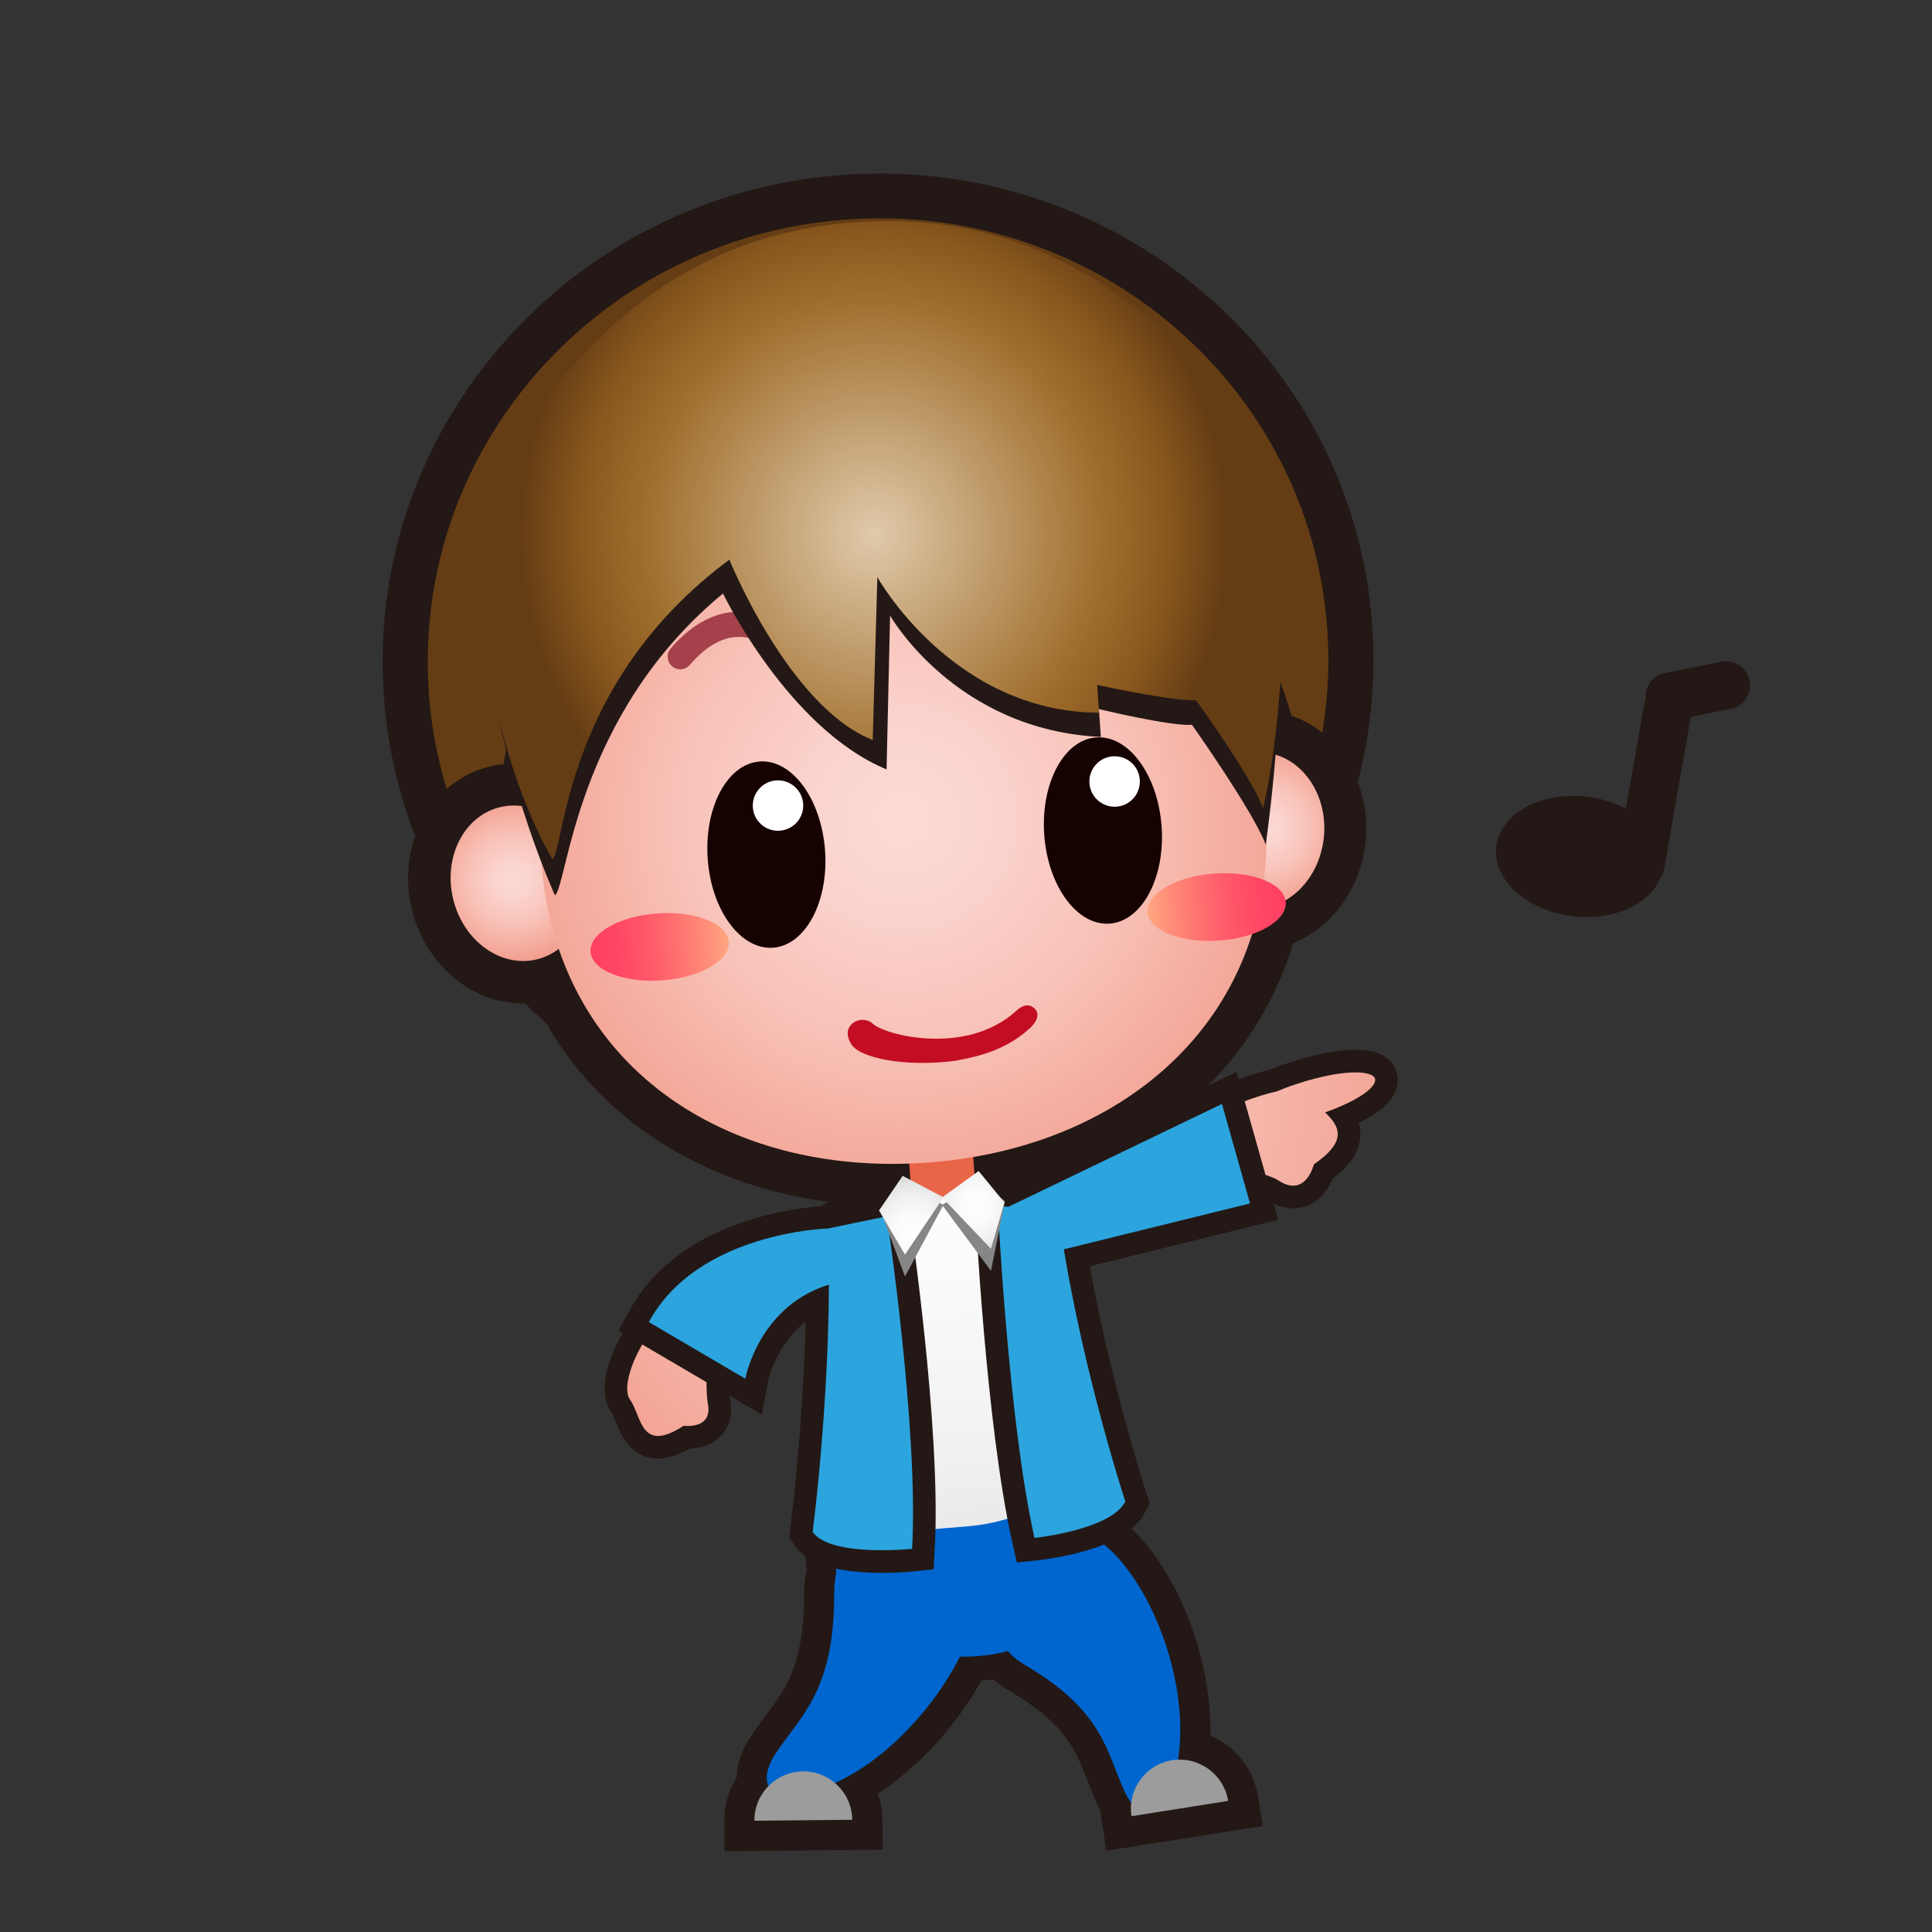<?xml version="1.0" encoding="iso-8859-1"?>
<!-- Generator: Adobe Illustrator 16.0.0, SVG Export Plug-In . SVG Version: 6.00 Build 0)  -->
<!DOCTYPE svg PUBLIC "-//W3C//DTD SVG 1.1//EN" "http://www.w3.org/Graphics/SVG/1.1/DTD/svg11.dtd">
<svg version="1.1" xmlns="http://www.w3.org/2000/svg" xmlns:xlink="http://www.w3.org/1999/xlink" x="0px" y="0px" width="64px"
	 height="64px" viewBox="0 0 64 64" style="enable-background:new 0 0 64 64;" xml:space="preserve">
<rect x="0" y="0" width="64" height="64" fill="#333333" stroke="none"/>
<g id="man_x5F_dancing_x28_p_x29_">
	<g id="man_x5F_dancing_x28_ye_x29__7_">
		
			<path id="path34-7-5_360_" style="fill:#4C0A02;stroke:#231815;stroke-width:2;stroke-linecap:round;stroke-linejoin:round;stroke-miterlimit:10;" d="
			M34.971,42.258c0.234-0.341,0.402-1.697-0.134-1.929c-0.535-0.228-1.878-0.505-1.878-0.505c-1.209-0.289-2.411-0.199-3.565,0.264
			c0,0-1.293,0.473-1.792,0.777c-0.496,0.306-0.147,1.627,0.133,1.929c0,0,0.732,3.819,0.025,7.853c0,0,1.623,1.709,4.259,1.514
			c2.635-0.195,4.01-2.126,4.01-2.126C34.771,46.145,34.971,42.258,34.971,42.258z"/>
		<g id="g204_10_">
			<g id="g202_11_">
				<g id="g191_8_">
					<path id="path4_58_" style="fill:#F09400;stroke:#231815;stroke-width:1.542;stroke-miterlimit:10;" d="M44.689,20.775
						c0.605,8.465-5.891,15.821-14.504,16.438c-8.62,0.615-16.096-5.742-16.701-14.206c-0.605-8.466,5.889-15.83,14.509-16.446
						C36.607,5.944,44.085,12.31,44.689,20.775z"/>
					
						<radialGradient id="path19_1_" cx="287.315" cy="-333.371" r="0.504" gradientTransform="matrix(0.998 -0.071 -0.071 -0.998 -272.658 -295.089)" gradientUnits="userSpaceOnUse">
						<stop  offset="0" style="stop-color:#E0CAAB"/>
						<stop  offset="0.663" style="stop-color:#9E6C2A"/>
						<stop  offset="0.827" style="stop-color:#8A581E"/>
						<stop  offset="1" style="stop-color:#653D14"/>
					</radialGradient>
					<path id="path19_16_" style="fill:url(#path19_1_);" d="M43.966,20.827c0.577,8.072-5.618,15.085-13.832,15.673
						c-8.22,0.588-15.35-5.473-15.927-13.545C13.63,14.881,19.824,7.859,28.043,7.272C36.258,6.684,43.389,12.753,43.966,20.827z"/>
					<path id="path21_42_" style="fill:#48140F;stroke:#231815;stroke-width:2.782;stroke-miterlimit:10;" d="M41.926,26.772
						c0.49,6.849-4.597,11.267-11.223,11.742c-6.626,0.476-12.288-3.176-12.777-10.026c-0.49-6.853,4.485-12.796,11.111-13.269
						C35.663,14.745,41.436,19.918,41.926,26.772z"/>
					<path id="path23_39_" style="fill:none;stroke:#231815;stroke-width:2.782;stroke-miterlimit:10;" d="M43.857,27.713
						c-0.135,1.428-1.233,2.494-2.459,2.38c-1.224-0.115-2.106-1.362-1.974-2.791c0.134-1.426,1.232-2.488,2.454-2.376
						C43.105,25.041,43.99,26.29,43.857,27.713z"/>
					
						<radialGradient id="path30_1_" cx="348.201" cy="-302.239" r="4.379" gradientTransform="matrix(0.996 0.092 0.092 -0.996 -277.106 -305.64)" gradientUnits="userSpaceOnUse">
						<stop  offset="0" style="stop-color:#FCDBD7"/>
						<stop  offset="0.128" style="stop-color:#FBD4CF"/>
						<stop  offset="0.327" style="stop-color:#F8C3B9"/>
						<stop  offset="0.571" style="stop-color:#F3A596"/>
						<stop  offset="0.849" style="stop-color:#ED7D65"/>
						<stop  offset="1" style="stop-color:#E96547"/>
					</radialGradient>
					<path id="path30_14_" style="fill:url(#path30_1_);" d="M43.857,27.713c-0.135,1.428-1.233,2.494-2.459,2.38
						c-1.224-0.115-2.106-1.362-1.974-2.791c0.134-1.426,1.232-2.488,2.454-2.376C43.105,25.041,43.99,26.29,43.857,27.713z"/>
					
						<ellipse id="ellipse32_6_" transform="matrix(0.233 0.973 -0.973 0.233 41.626 5.741)" style="fill:none;stroke:#231815;stroke-width:2.782;stroke-miterlimit:10;" cx="17.174" cy="29.258" rx="2.596" ry="2.226"/>
					
						<radialGradient id="path39_1_" cx="-135.425" cy="-381.747" r="4.376" gradientTransform="matrix(-0.972 0.233 -0.233 -0.972 -203.574 -310.356)" gradientUnits="userSpaceOnUse">
						<stop  offset="0" style="stop-color:#FCDBD7"/>
						<stop  offset="0.128" style="stop-color:#FBD4CF"/>
						<stop  offset="0.327" style="stop-color:#F8C3B9"/>
						<stop  offset="0.571" style="stop-color:#F3A596"/>
						<stop  offset="0.849" style="stop-color:#ED7D65"/>
						<stop  offset="1" style="stop-color:#E96547"/>
					</radialGradient>
					<path id="path39_22_" style="fill:url(#path39_1_);" d="M15.01,29.776c0.335,1.395,1.575,2.292,2.771,2.006
						c1.195-0.288,1.893-1.647,1.559-3.043c-0.334-1.393-1.573-2.287-2.771-2.002C15.375,27.024,14.676,28.385,15.01,29.776z"/>
					<path id="path41_5_" style="fill:#48140F;stroke:#231815;stroke-width:1.5;stroke-miterlimit:10;" d="M45.532,35.695
						c-0.151-0.238-1.083-0.274-2.56,0.207c-0.257,0.082-0.476,0.168-0.679,0.252c-1.313,0.289-3.655,1.398-6.121,2.746
						c-5.382,2.932-2.03,3.082-2.03,3.082c0.74,0.109,1.438-0.75,2.361-1.277c1.53-0.87,4.111-2.52,5.803-1.628
						c0.946,0.655,1.217-0.507,1.217-0.507c1.156-0.793,0.83-1.276,0.373-1.721C45.17,36.396,45.674,35.921,45.532,35.695z"/>
					
						<radialGradient id="path48_1_" cx="251.06" cy="-365.426" r="30.893" gradientTransform="matrix(0.991 -0.136 -0.136 -0.991 -270.086 -292.951)" gradientUnits="userSpaceOnUse">
						<stop  offset="0" style="stop-color:#FCDBD7"/>
						<stop  offset="0.128" style="stop-color:#FBD4CF"/>
						<stop  offset="0.327" style="stop-color:#F8C3B9"/>
						<stop  offset="0.571" style="stop-color:#F3A596"/>
						<stop  offset="0.849" style="stop-color:#ED7D65"/>
						<stop  offset="1" style="stop-color:#E96547"/>
					</radialGradient>
					<path id="path48_7_" style="fill:url(#path48_1_);" d="M45.532,35.695c-0.151-0.238-1.083-0.274-2.56,0.207
						c-0.257,0.082-0.476,0.168-0.679,0.252c-1.313,0.289-3.655,1.398-6.121,2.746c-5.382,2.932-2.03,3.082-2.03,3.082
						c0.74,0.109,1.438-0.75,2.361-1.277c1.53-0.87,4.111-2.52,5.803-1.628c0.946,0.655,1.217-0.507,1.217-0.507
						c1.156-0.793,0.83-1.276,0.373-1.721C45.17,36.396,45.674,35.921,45.532,35.695z"/>
					<g id="g52_6_">
						
							<ellipse id="ellipse50_6_" style="fill:#48140F;stroke:#231815;stroke-width:1.85;stroke-linecap:round;stroke-linejoin:round;stroke-miterlimit:10;" cx="32.071" cy="51.381" rx="4.469" ry="3.375"/>
					</g>
					<ellipse id="ellipse54_22_" style="fill:#0083C5;" cx="32.071" cy="51.281" rx="4.469" ry="3.375"/>
					<path id="path56_28_" style="fill:#48140F;stroke:#231815;stroke-width:2;stroke-miterlimit:10;" d="M35.982,50.764
						c1.844,0.938,3.272,4.359,3.102,6.948s-1.252,2.904-1.84,1.612c-0.59-1.291-0.692-2.647-3.289-4.168
						C31.359,53.635,34.68,50.098,35.982,50.764z"/>
					<path id="path58_27_" style="fill:#48140F;stroke:#231815;stroke-width:2;stroke-miterlimit:10;" d="M40.684,59.658
						c-0.141-0.881-0.971-1.486-1.854-1.348c-0.883,0.14-1.487,0.969-1.348,1.854L40.684,59.658z"/>
					<path id="path60_6_" style="fill:#48140F;stroke:#231815;stroke-width:2;stroke-miterlimit:10;" d="M32.446,52.331
						c0.126,2.185-2.097,5.317-4.416,6.549c-2.317,1.231-3.139,0.417-2.323-0.813c0.813-1.227,1.932-2.045,1.926-5.229
						C27.625,49.656,32.359,50.789,32.446,52.331z"/>
					<path id="path62_15_" style="fill:#48140F;stroke:#231815;stroke-width:2;stroke-miterlimit:10;" d="M24.991,60.314
						c-0.008-0.892,0.711-1.625,1.604-1.635c0.893-0.011,1.627,0.709,1.637,1.604L24.991,60.314z"/>
					
						<ellipse id="ellipse64_8_" style="fill:#48140F;stroke:#231815;stroke-width:2;stroke-miterlimit:10;" cx="31.963" cy="51.305" rx="3.805" ry="3.375"/>
					<path id="path66_24_" style="fill:#0066CF;" d="M35.982,50.764c1.844,0.938,3.272,4.359,3.102,6.948s-1.252,2.904-1.84,1.612
						c-0.59-1.291-0.692-2.647-3.289-4.168C31.359,53.635,34.68,50.098,35.982,50.764z"/>
					<path id="path68_18_" style="fill:#9C9C9D;" d="M40.684,59.658c-0.141-0.881-0.971-1.486-1.854-1.348
						c-0.883,0.14-1.487,0.969-1.348,1.854L40.684,59.658z"/>
					<path id="path70_7_" style="fill:#0066CF;" d="M32.446,52.331c0.126,2.185-2.097,5.317-4.416,6.549
						c-2.317,1.231-3.139,0.417-2.323-0.813c0.813-1.227,1.926-2.045,1.926-5.229C27.633,48.917,32.359,50.789,32.446,52.331z"/>
					<path id="path72_10_" style="fill:#9C9C9D;" d="M24.991,60.314c-0.008-0.892,0.711-1.625,1.604-1.635
						c0.893-0.011,1.627,0.709,1.637,1.604L24.991,60.314z"/>
					<ellipse id="ellipse74_9_" style="fill:#0066CF;" cx="31.962" cy="51.504" rx="4.319" ry="3.375"/>
					<path id="path34-7-5_359_" style="fill:#0066CF;" d="M34.971,42.258c0.234-0.341,0.402-1.697-0.134-1.929
						c-0.535-0.228-1.878-0.505-1.878-0.505c-1.209-0.289-2.411-0.199-3.565,0.264c0,0-1.293,0.473-1.792,0.777
						c-0.496,0.306-0.147,1.627,0.133,1.929c0,0,0.732,3.819,0.025,7.853c0,0,1.61,1.51,4.246,1.313
						c2.637-0.194,4.023-1.927,4.023-1.927C34.771,46.145,34.971,42.258,34.971,42.258z"/>
					<radialGradient id="polygon82_1_" cx="32.5" cy="44.625" r="5.274" gradientUnits="userSpaceOnUse">
						<stop  offset="0" style="stop-color:#FCDBD7"/>
						<stop  offset="0.128" style="stop-color:#FBD4CF"/>
						<stop  offset="0.327" style="stop-color:#F8C3B9"/>
						<stop  offset="0.571" style="stop-color:#F3A596"/>
						<stop  offset="0.849" style="stop-color:#ED7D65"/>
						<stop  offset="1" style="stop-color:#E96547"/>
					</radialGradient>
					<polygon id="polygon82_7_" style="fill:url(#polygon82_1_);" points="32.417,40.809 30.293,40.959 30.072,37.863 
						32.195,37.711 					"/>
					
						<radialGradient id="path34-7-5_1_" cx="289.832" cy="-351.653" r="29.528" gradientTransform="matrix(0.963 -0.071 -0.069 -0.998 -272.354 -295.089)" gradientUnits="userSpaceOnUse">
						<stop  offset="0" style="stop-color:#E5E2DF"/>
						<stop  offset="0" style="stop-color:#F1EFEE"/>
						<stop  offset="0" style="stop-color:#FFFFFF"/>
						<stop  offset="0.229" style="stop-color:#FBFBFB"/>
						<stop  offset="0.447" style="stop-color:#F0F0F0"/>
						<stop  offset="0.66" style="stop-color:#DDDDDE"/>
						<stop  offset="0.869" style="stop-color:#C2C3C4"/>
						<stop  offset="1" style="stop-color:#ADAEB0"/>
					</radialGradient>
					<path id="path34-7-5_358_" style="fill:url(#path34-7-5_1_);" d="M34.971,42.258c0.234-0.341,0.402-1.697-0.134-1.929
						c-0.535-0.228-1.878-0.505-1.878-0.505c-1.209-0.289-2.411-0.199-3.565,0.264c0,0-1.293,0.473-1.792,0.777
						c-0.496,0.306-0.147,1.627,0.133,1.929c0,0,0.732,2.425,0.025,6.458c2.224,2.084-0.614,1.674,4.246,1.313
						c2.637-0.194,4.023-1.926,4.023-1.926C34.771,44.75,34.971,42.258,34.971,42.258z"/>
					<path id="path102_17_" style="fill:#231815;stroke:#231815;stroke-width:1.5;stroke-miterlimit:10;" d="M33.053,39.961
						c0,0,0.348,7.122,1.215,10.984c0,0,2.529-0.26,3.01-1.205c0,0-1.607-4.891-2.237-9.699L33.053,39.961z"/>
					<polygon id="polygon104_5_" style="fill:#2CA4DE;stroke:#231815;stroke-width:1.5;stroke-miterlimit:10;" points="
						33.202,40.074 40.479,36.57 41.409,39.865 35.146,41.409 					"/>
					<path id="path106_9_" style="fill:#2CA4DE;" d="M33.053,39.961c0,0,0.348,7.122,1.215,10.984c0,0,2.529-0.26,3.01-1.205
						c0,0-1.607-4.891-2.237-9.699L33.053,39.961z"/>
					<path id="path30-2_360_" style="fill:#48140F;stroke:#231815;stroke-width:1.5;stroke-miterlimit:10;" d="M24.783,43.314
						c-0.939,0.756-1.526,1.44-1.345,3.127c0.219,0.933-0.791,0.789-0.791,0.789c-1.446,0.944-1.383-0.328-1.781-0.871
						c-0.397-0.543,0.52-2.934,3.001-4.319c2.836-1.41,4.231-1.224,4.211-0.367C28.062,42.523,26.287,42.107,24.783,43.314z"/>
					<g id="path34-7-5_357_">
						
							<radialGradient id="path30-2_1_" cx="398.22" cy="289.305" r="27.337" gradientTransform="matrix(-0.008 0.878 0.9 0.004 -224.578 -312.158)" gradientUnits="userSpaceOnUse">
							<stop  offset="0" style="stop-color:#FCDBD7"/>
							<stop  offset="0.128" style="stop-color:#FBD4CF"/>
							<stop  offset="0.327" style="stop-color:#F8C3B9"/>
							<stop  offset="0.571" style="stop-color:#F3A596"/>
							<stop  offset="0.849" style="stop-color:#ED7D65"/>
							<stop  offset="1" style="stop-color:#E96547"/>
						</radialGradient>
						<path id="path30-2_359_" style="fill:url(#path30-2_1_);" d="M24.783,43.314c-0.939,0.756-1.526,1.44-1.345,3.127
							c0.219,0.933-0.791,0.789-0.791,0.789c-1.446,0.944-1.383-0.328-1.781-0.871c-0.397-0.543,0.52-2.934,3.001-4.319
							c2.836-1.41,5.316-1.657,4.211-0.367C28.062,42.523,26.287,42.107,24.783,43.314z"/>
					</g>
					<path id="path115_15_" style="fill:#231815;stroke:#231815;stroke-width:1.5;stroke-miterlimit:10;" d="M29.378,40.291
						c0,0,1.058,7.063,0.837,11.016c0,0-2.687,0.285-3.295-0.557c0,0,0.682-5.207,0.513-10.055L29.378,40.291z"/>
					<path id="path117_18_" style="fill:#2CA4DE;stroke:#231815;stroke-width:1.5;stroke-miterlimit:10;" d="M27.434,40.695
						c0,0-4.325,0.111-5.94,3.101l3.196,1.876c0,0,0.446-2.486,2.905-3.156L27.434,40.695z"/>
					<path id="path119_18_" style="fill:#2CA4DE;" d="M29.378,40.291c0,0,1.058,7.063,0.837,11.016c0,0-2.687,0.285-3.295-0.557
						c0,0,0.682-5.207,0.513-10.055L29.378,40.291z"/>
					<polygon id="polygon121_5_" style="fill:#868686;" points="29.902,39.3 31.253,39.91 29.979,42.288 29.152,40.05 					"/>
					<polygon id="polygon123_5_" style="fill:#868686;" points="32.418,39.141 31.208,39.916 32.827,42.098 33.292,39.785 					"/>
					
						<radialGradient id="polygon142_1_" cx="336.486" cy="-338.889" r="2.923" gradientTransform="matrix(0.895 0 0 -1 -270.894 -298)" gradientUnits="userSpaceOnUse">
						<stop  offset="0" style="stop-color:#E5E2DF"/>
						<stop  offset="0" style="stop-color:#F1EFEE"/>
						<stop  offset="0" style="stop-color:#FFFFFF"/>
						<stop  offset="0.229" style="stop-color:#FBFBFB"/>
						<stop  offset="0.447" style="stop-color:#F0F0F0"/>
						<stop  offset="0.66" style="stop-color:#DDDDDE"/>
						<stop  offset="0.869" style="stop-color:#C2C3C4"/>
						<stop  offset="1" style="stop-color:#ADAEB0"/>
					</radialGradient>
					<polygon id="polygon142_5_" style="fill:url(#polygon142_1_);" points="29.902,38.951 31.253,39.661 29.979,41.561 
						29.119,40.1 					"/>
					
						<radialGradient id="polygon161_1_" cx="-232.594" cy="-370.404" r="2.543" gradientTransform="matrix(-0.889 0.115 -0.103 -0.993 -212.597 -301.109)" gradientUnits="userSpaceOnUse">
						<stop  offset="0" style="stop-color:#E5E2DF"/>
						<stop  offset="0" style="stop-color:#F1EFEE"/>
						<stop  offset="0" style="stop-color:#FFFFFF"/>
						<stop  offset="0.229" style="stop-color:#FBFBFB"/>
						<stop  offset="0.447" style="stop-color:#F0F0F0"/>
						<stop  offset="0.66" style="stop-color:#DDDDDE"/>
						<stop  offset="0.869" style="stop-color:#C2C3C4"/>
						<stop  offset="1" style="stop-color:#ADAEB0"/>
					</radialGradient>
					<polygon id="polygon161_5_" style="fill:url(#polygon161_1_);" points="32.418,38.792 31.208,39.667 32.827,41.369 
						33.273,39.835 					"/>
					
						<radialGradient id="path168_1_" cx="278.793" cy="-342.69" r="22.039" gradientTransform="matrix(0.998 -0.071 -0.071 -0.998 -272.658 -295.089)" gradientUnits="userSpaceOnUse">
						<stop  offset="0" style="stop-color:#FCDBD7"/>
						<stop  offset="0.128" style="stop-color:#FBD4CF"/>
						<stop  offset="0.327" style="stop-color:#F8C3B9"/>
						<stop  offset="0.571" style="stop-color:#F3A596"/>
						<stop  offset="0.849" style="stop-color:#ED7D65"/>
						<stop  offset="1" style="stop-color:#E96547"/>
					</radialGradient>
					<path id="path168_13_" style="fill:url(#path168_1_);" d="M41.926,26.772c0.49,6.849-4.597,11.267-11.223,11.742
						c-6.626,0.476-12.288-3.176-12.777-10.026c-0.49-6.853,4.485-12.796,11.111-13.269C35.663,14.745,41.436,19.918,41.926,26.772z
						"/>
					
						<path id="path170_12_" style="fill:none;stroke:#A4414A;stroke-width:0.835;stroke-linecap:round;stroke-linejoin:round;stroke-miterlimit:10;" d="
						M36.867,20.729c0,0-1.701-1.992-3.646,0.261"/>
					
						<path id="path172_10_" style="fill:none;stroke:#A4414A;stroke-width:0.835;stroke-linecap:round;stroke-linejoin:round;stroke-miterlimit:10;" d="
						M26.181,21.493c0,0-1.702-1.992-3.646,0.261"/>
					<path id="path174_10_" style="fill:#231815;" d="M18.383,29.659c0,0-1.621-3.557-2.129-7.518
						c-0.355-2.785-0.814-4.559,1.158-7.21c2.018-2.713,5.082-6.348,10.996-6.771c5.91-0.422,9.464,2.739,11.846,5.137
						c2.33,2.344,2.126,4.166,2.172,6.973c0.063,3.993-0.498,7.707-0.498,7.707c-0.393-1.064-2.441-3.967-2.441-3.967
						c-0.717,0.052-3.084-0.521-3.084-0.521l0.064,0.922c-4.83-0.226-6.982-4.02-6.982-4.02l-0.116,5.096
						c-3.259-1.346-5.419-5.827-5.419-5.827C19.041,23.707,18.803,29.355,18.383,29.659z"/>
					
						<radialGradient id="path189_1_" cx="286.989" cy="-333.67" r="12.095" gradientTransform="matrix(0.966 -0.069 -0.071 -0.998 -271.975 -295.507)" gradientUnits="userSpaceOnUse">
						<stop  offset="0" style="stop-color:#E0CAAB"/>
						<stop  offset="0.663" style="stop-color:#9E6C2A"/>
						<stop  offset="0.827" style="stop-color:#8A581E"/>
						<stop  offset="1" style="stop-color:#653D14"/>
					</radialGradient>
					<path id="path189_11_" style="fill:url(#path189_1_);" d="M18.298,28.461c0,0-1.67-2.696-2.212-7.111
						c-0.38-3.104-0.703-4.567,1.269-7.218c2.018-2.713,5.083-6.349,10.996-6.771c5.911-0.423,9.463,2.738,11.847,5.137
						c2.329,2.344,2.217,3.837,2.282,6.964c0.093,4.447-0.638,7.315-0.638,7.315c-0.393-1.065-2.221-3.582-2.221-3.582
						c-0.718,0.051-3.276-0.507-3.276-0.507l0.065,0.922c-4.867-0.022-7.346-4.492-7.346-4.492l-0.154,5.396
						c-2.78-1.097-4.749-5.975-4.749-5.975C18.638,22.637,18.717,28.157,18.298,28.461z"/>
				</g>
				<path id="path209_160_" style="fill:#160201;" d="M38.48,27.379c0.121,1.699-0.651,3.141-1.724,3.217
					c-1.075,0.077-2.042-1.24-2.164-2.939c-0.122-1.708,0.648-3.153,1.724-3.229C37.389,24.351,38.357,25.671,38.48,27.379z"/>
				<g id="g200_11_">
					<g id="g198_10_">
						<g id="g196_8_">
							<circle id="circle194_6_" style="fill:#FFFFFF;" cx="36.923" cy="25.888" r="0.836"/>
						</g>
					</g>
				</g>
			</g>
		</g>
		<g id="g213_213_">
			
				<linearGradient id="path219_1_" gradientUnits="userSpaceOnUse" x1="286.677" y1="-346.607" x2="291.264" y2="-346.607" gradientTransform="matrix(0.998 -0.071 -0.071 -0.998 -272.658 -295.089)">
				<stop  offset="0" style="stop-color:#FFA67F"/>
				<stop  offset="0.097" style="stop-color:#FF967B"/>
				<stop  offset="0.365" style="stop-color:#FF7170"/>
				<stop  offset="0.614" style="stop-color:#FF5568"/>
				<stop  offset="0.834" style="stop-color:#FF4564"/>
				<stop  offset="1" style="stop-color:#FF3F62"/>
			</linearGradient>
			<path id="path219_8_" style="fill:url(#path219_1_);" d="M42.591,29.885c0.044,0.612-0.942,1.183-2.208,1.273
				c-1.264,0.09-2.324-0.334-2.367-0.946c-0.043-0.613,0.945-1.184,2.209-1.274S42.547,29.272,42.591,29.885z"/>
			
				<linearGradient id="path234_1_" gradientUnits="userSpaceOnUse" x1="-207.505" y1="-347.047" x2="-202.915" y2="-347.047" gradientTransform="matrix(-0.998 0.071 -0.071 -0.998 -207.589 -300.182)">
				<stop  offset="0" style="stop-color:#FFA67F"/>
				<stop  offset="0.097" style="stop-color:#FF967B"/>
				<stop  offset="0.365" style="stop-color:#FF7170"/>
				<stop  offset="0.614" style="stop-color:#FF5568"/>
				<stop  offset="0.834" style="stop-color:#FF4564"/>
				<stop  offset="1" style="stop-color:#FF3F62"/>
			</linearGradient>
			<path id="path234_9_" style="fill:url(#path234_1_);" d="M19.563,31.531c0.044,0.612,1.105,1.037,2.37,0.946
				c1.263-0.09,2.253-0.662,2.209-1.273c-0.044-0.611-1.105-1.036-2.368-0.946C20.509,30.348,19.519,30.918,19.563,31.531z"/>
		</g>
		<g id="g213_212_">
			<path id="path209_159_" style="fill:#160201;" d="M27.331,28.177c0.121,1.699-0.651,3.14-1.723,3.217
				c-1.075,0.077-2.043-1.239-2.164-2.938c-0.123-1.708,0.647-3.153,1.723-3.23C26.239,25.148,27.208,26.468,27.331,28.177z"/>
			<path id="path211_131_" style="fill:#FFFFFF;" d="M26.606,26.626c0.033,0.461-0.313,0.858-0.776,0.892
				c-0.459,0.033-0.858-0.312-0.891-0.772c-0.033-0.46,0.313-0.861,0.771-0.894C26.173,25.819,26.573,26.167,26.606,26.626z"/>
		</g>
		<path id="path58-3-7_46_" style="fill:#C30D23;" d="M31.636,35.141c-1.674,0.215-3.136-0.094-3.427-0.537
			c-0.146-0.223-0.192-0.487,0.003-0.677c0.196-0.188,0.51-0.192,0.705-0.011c0.383,0.363,3.088,1.088,4.754-0.436
			c0.199-0.183,0.418-0.252,0.608-0.063c0.188,0.188,0.046,0.451-0.155,0.638C33.379,34.734,32.55,34.979,31.636,35.141z"/>
		<polygon id="polygon241_6_" style="fill:#2CA4DE;" points="33.202,40.074 40.479,36.57 41.409,39.865 35.146,41.409 		"/>
		<path id="path243_8_" style="fill:#2CA4DE;" d="M27.434,40.695c0,0-4.325,0.111-5.94,3.101l3.196,1.876
			c0,0,0.446-2.486,2.905-3.156L27.434,40.695z"/>
	</g>
	<g id="Layer_1_110_">
	</g>
	<g id="g257_8_">
		<g id="g247_8_">
			<path id="path245_12_" style="fill:#231815;" d="M55.104,28.7c-0.129,1.094-1.475,1.833-3.002,1.649
				c-1.529-0.178-2.666-1.212-2.537-2.305c0.131-1.092,1.475-1.832,3.002-1.649C54.096,26.575,55.232,27.608,55.104,28.7z"/>
		</g>
		<g id="g251_7_">
			<path id="path249_10_" style="fill:#231815;" d="M54.169,29.303c-0.403-0.091-0.681-0.401-0.627-0.72l0.935-5.324
				c0.058-0.326,0.455-0.537,0.891-0.463c0.453,0.068,0.738,0.396,0.68,0.729l-0.932,5.322c-0.059,0.328-0.457,0.537-0.895,0.465
				C54.205,29.31,54.188,29.304,54.169,29.303z"/>
		</g>
		<g id="g255_8_">
			<path id="path253_9_" style="fill:#231815;" d="M55.123,23.851c-0.293-0.07-0.531-0.305-0.594-0.619
				c-0.088-0.432,0.191-0.85,0.625-0.938l1.863-0.373c0.435-0.086,0.851,0.193,0.938,0.627c0.088,0.434-0.191,0.852-0.624,0.936
				l-1.865,0.373C55.35,23.88,55.23,23.878,55.123,23.851z"/>
		</g>
	</g>
</g>
<g id="Layer_1">
</g>
</svg>
